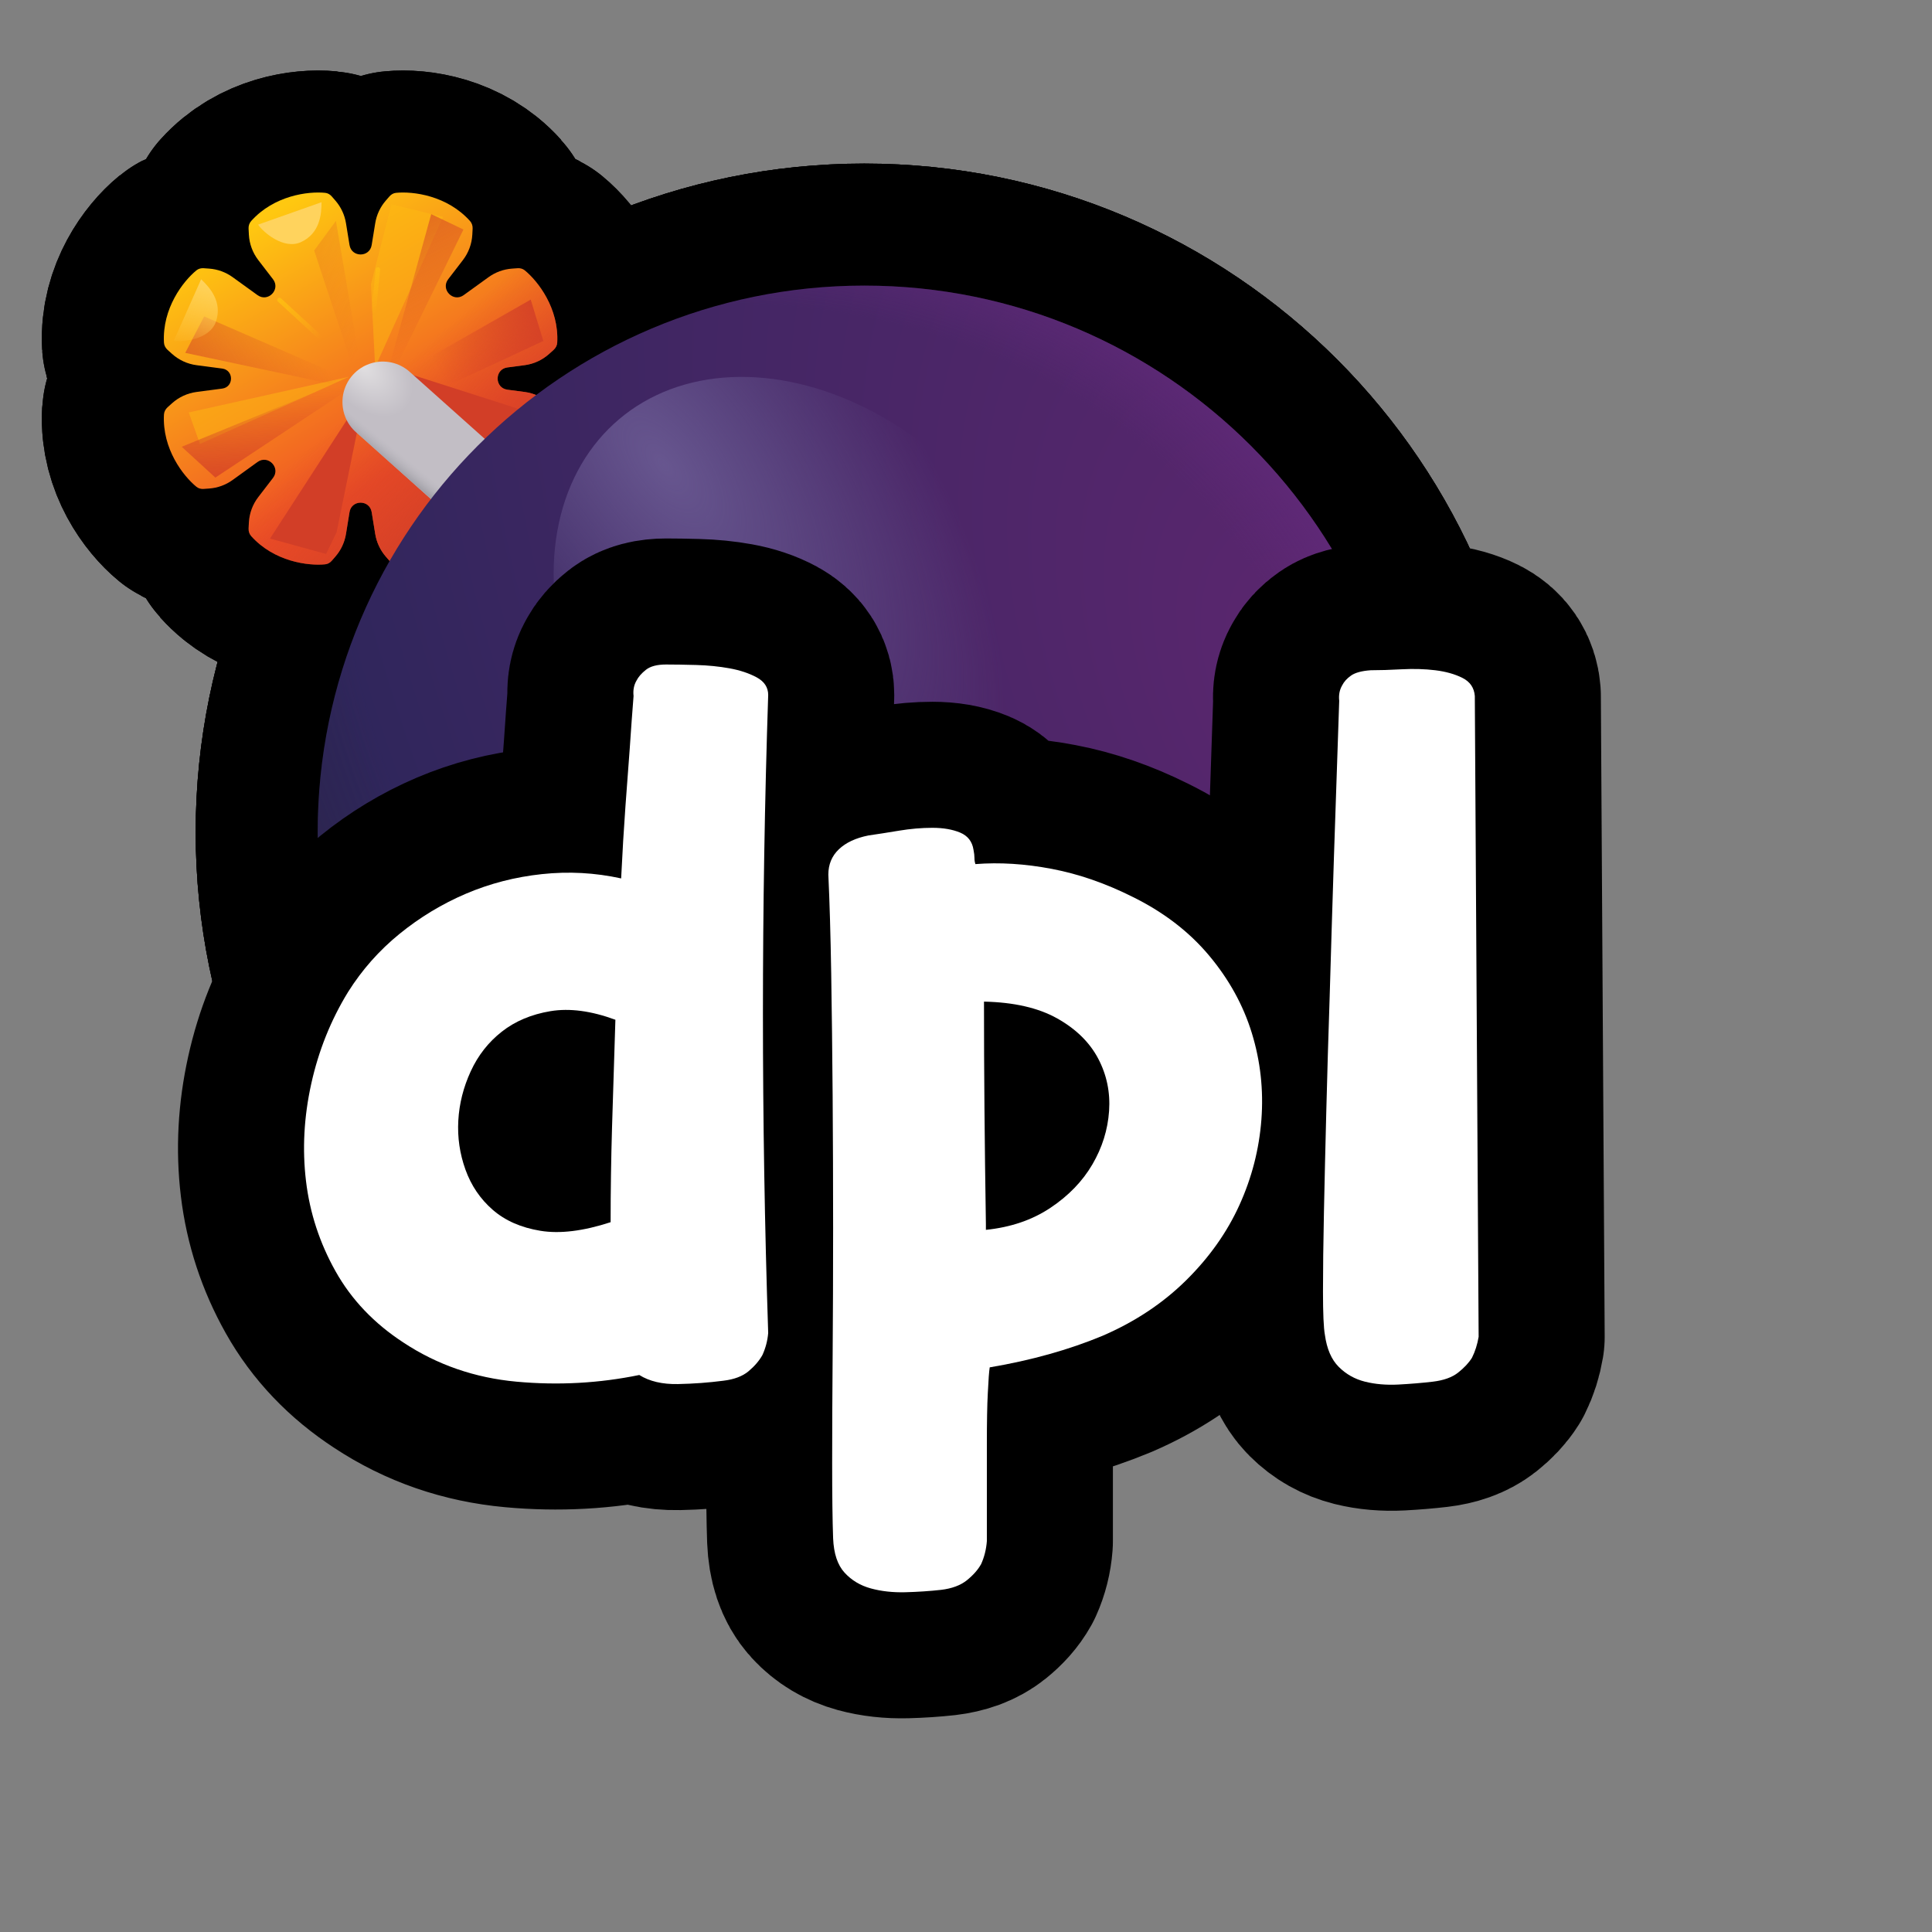 <?xml version="1.0" encoding="UTF-8"?>
<svg id="Pattern" xmlns="http://www.w3.org/2000/svg" xmlns:xlink="http://www.w3.org/1999/xlink" viewBox="0 0 280 280">
  <rect x="0" y="0" width="280" height="280" fill="#808080" stroke="none"/>
  <defs>
    <linearGradient id="linear-gradient" x1="5619.052" y1="-335.93" x2="5571.52" y2="-363.149" gradientTransform="translate(-297.208 5650.277) rotate(-90) scale(1 -1)" gradientUnits="userSpaceOnUse">
      <stop offset="0" stop-color="#ffc810"/>
      <stop offset=".756" stop-color="#ef4e26"/>
    </linearGradient>
    <linearGradient id="linear-gradient-2" x1="5575.579" y1="-367.047" x2="5593.454" y2="-351.203" gradientTransform="translate(-297.208 5650.277) rotate(-90) scale(1 -1)" gradientUnits="userSpaceOnUse">
      <stop offset="0" stop-color="#d23e27"/>
      <stop offset="1" stop-color="#d23e27" stop-opacity="0"/>
    </linearGradient>
    <linearGradient id="linear-gradient-3" x1="5576.143" y1="-338.245" x2="5594.505" y2="-338.873" xlink:href="#linear-gradient-2"/>
    <linearGradient id="linear-gradient-4" x1="5590.821" y1="-327.058" x2="5600.358" y2="-342.763" xlink:href="#linear-gradient-2"/>
    <linearGradient id="linear-gradient-5" x1="5616.54" y1="-352.32" x2="5600.149" y2="-360.622" xlink:href="#linear-gradient-2"/>
    <linearGradient id="linear-gradient-6" x1="5610.832" y1="-334.175" x2="5602.891" y2="-350.744" xlink:href="#linear-gradient-2"/>
    <linearGradient id="linear-gradient-7" x1="5605.842" y1="-378.555" x2="5595.991" y2="-361.086" xlink:href="#linear-gradient-2"/>
    <radialGradient id="radial-gradient" cx="-1431.929" cy="2385.591" fx="-1431.929" fy="2385.591" r="6.5" gradientTransform="translate(-307.343 7070.688) rotate(46.679) scale(3.393 -2.128)" gradientUnits="userSpaceOnUse">
      <stop offset="0" stop-color="#e1dfe1"/>
      <stop offset=".394" stop-color="#c2bec5"/>
    </radialGradient>
    <linearGradient id="linear-gradient-8" x1="5579.316" y1="-358.354" x2="5580.941" y2="-359.674" gradientTransform="translate(-297.208 5650.277) rotate(-90) scale(1 -1)" gradientUnits="userSpaceOnUse">
      <stop offset="0" stop-color="#a3a1a8"/>
      <stop offset="1" stop-color="#b8b6bd" stop-opacity="0"/>
    </linearGradient>
    <radialGradient id="radial-gradient-2" cx="-466.134" cy="143.593" fx="-466.134" fy="143.593" r="6.5" gradientTransform="translate(-10777.771 582.901) rotate(150.614) scale(21.017 -34.568)" gradientUnits="userSpaceOnUse">
      <stop offset=".006" stop-color="#5c266f"/>
      <stop offset="1" stop-color="#2e265b"/>
    </radialGradient>
    <radialGradient id="radial-gradient-3" cx="-491.335" cy="131.693" fx="-491.335" fy="131.693" r="6.5" gradientTransform="translate(-10576.68 4949.93) rotate(138.535) scale(22.936 -26.322)" gradientUnits="userSpaceOnUse">
      <stop offset=".719" stop-color="#29233a" stop-opacity="0"/>
      <stop offset="1" stop-color="#29233a"/>
    </radialGradient>
    <radialGradient id="radial-gradient-4" cx="-154.287" cy="589.185" fx="-154.287" fy="589.185" r="6.5" gradientTransform="translate(6589.685 7988.283) rotate(-22.45) scale(19.476 -16.532)" gradientUnits="userSpaceOnUse">
      <stop offset=".81" stop-color="#672b80" stop-opacity="0"/>
      <stop offset="1" stop-color="#672b80"/>
    </radialGradient>
    <radialGradient id="radial-gradient-5" cx="-591.332" cy="870.931" fx="-591.332" fy="870.931" r="6.5" gradientTransform="translate(-6279.241 8347.513) rotate(92.148) scale(14.411 -6.984)" gradientUnits="userSpaceOnUse">
      <stop offset="0" stop-color="#67568f"/>
      <stop offset=".728" stop-color="#67568f" stop-opacity="0"/>
    </radialGradient>
    <linearGradient id="linear-gradient-9" x1="5609.401" y1="-327.74" x2="5599.293" y2="-324.49" gradientTransform="translate(-297.208 5650.277) rotate(-90) scale(1 -1)" gradientUnits="userSpaceOnUse">
      <stop offset="0" stop-color="#ffd35d"/>
      <stop offset="1" stop-color="#ffd35d" stop-opacity="0"/>
    </linearGradient>
    <linearGradient id="linear-gradient-10" x1="5606.148" y1="-337.255" x2="5601.527" y2="-343.856" gradientTransform="translate(-297.208 5650.277) rotate(-90) scale(1 -1)" gradientUnits="userSpaceOnUse">
      <stop offset="0" stop-color="#febb12"/>
      <stop offset="1" stop-color="#febb12" stop-opacity="0"/>
    </linearGradient>
    <linearGradient id="linear-gradient-11" x1="5612.781" y1="-350.945" x2="5604.745" y2="-351.546" xlink:href="#linear-gradient-10"/>
  </defs>
  <a xlink:href="https://www.notion.so/dmmnotes/displaced-7f31c93966424c11b47cf8a6d4c060aa?pvs=4">
    <g>
      <g>
        <g>
          <path d="M29.508,38.873c-.374-.027-.748.069-1.038.306-1.931,1.581-4.974,5.506-4.708,10.472.022.406.218.779.519,1.051l.641.578c.995.897,2.238,1.471,3.566,1.646l3.719.49c1.695.224,1.695,2.677,0,2.9l-3.719.49c-1.328.176-2.571.749-3.566,1.646l-.641.578c-.301.272-.497.646-.519,1.051-.266,4.965,2.776,8.891,4.708,10.472.29.237.664.333,1.038.306l.802-.057c1.227-.088,2.405-.515,3.402-1.236l3.611-2.608c1.519-1.097,3.381.822,2.24,2.308l-2.132,2.774c-.816,1.062-1.291,2.347-1.361,3.684l-.045.861c-.021.406.104.809.375,1.111,3.319,3.703,8.244,4.333,10.728,4.087.373-.036.705-.233.951-.515l.527-.607c.807-.928,1.338-2.064,1.536-3.278l.515-3.168c.295-1.819,2.912-1.819,3.208,0l.515,3.168c.197,1.214.729,2.35,1.535,3.278l.527.607c.246.283.578.479.951.515,2.484.246,7.41-.384,10.728-4.087.271-.302.396-.705.375-1.111l-.045-.861c-.07-1.338-.545-2.622-1.361-3.684l-2.132-2.774c-1.142-1.485.721-3.405,2.24-2.308l3.611,2.608c.997.72,2.175,1.148,3.402,1.236l.801.057c.374.027.748-.069,1.038-.306,1.931-1.581,4.974-5.506,4.707-10.472-.021-.405-.218-.779-.519-1.051l-.64-.578c-.995-.897-2.238-1.471-3.566-1.646l-2.498-.329c-1.883-.249-1.883-2.974,0-3.222l2.498-.33c1.328-.176,2.571-.749,3.566-1.646l.64-.578c.302-.272.498-.645.519-1.051.266-4.965-2.776-8.89-4.707-10.472-.29-.237-.664-.333-1.038-.306l-.801.057c-1.227.088-2.405.515-3.402,1.236l-3.611,2.608c-1.519,1.097-3.382-.822-2.24-2.308l2.132-2.774c.816-1.061,1.291-2.347,1.361-3.684l.045-.862c.021-.406-.104-.809-.375-1.111-3.319-3.703-8.244-4.332-10.728-4.087-.373.036-.705.233-.951.516l-.527.606c-.807.929-1.338,2.064-1.535,3.278l-.515,3.168c-.296,1.819-2.912,1.819-3.208,0l-.515-3.168c-.197-1.214-.729-2.349-1.536-3.278l-.527-.606c-.246-.283-.578-.48-.951-.516-2.484-.245-7.41.384-10.728,4.087-.271.302-.396.705-.375,1.111l.045.862c.07,1.337.545,2.622,1.361,3.684l2.132,2.774c1.142,1.485-.721,3.405-2.24,2.308l-3.611-2.608c-.997-.72-2.175-1.148-3.402-1.236l-.802-.057Z" fill="none" stroke="#000" stroke-linecap="round" stroke-linejoin="round" stroke-width="35.364"/>
          <path d="M29.508,38.873c-.374-.027-.748.069-1.038.306-1.931,1.581-4.974,5.506-4.708,10.472.022.406.218.779.519,1.051l.641.578c.995.897,2.238,1.471,3.566,1.646l3.719.49c1.695.224,1.695,2.677,0,2.9l-3.719.49c-1.328.176-2.571.749-3.566,1.646l-.641.578c-.301.272-.497.646-.519,1.051-.266,4.965,2.776,8.891,4.708,10.472.29.237.664.333,1.038.306l.802-.057c1.227-.088,2.405-.515,3.402-1.236l3.611-2.608c1.519-1.097,3.381.822,2.24,2.308l-2.132,2.774c-.816,1.062-1.291,2.347-1.361,3.684l-.045.861c-.021.406.104.809.375,1.111,3.319,3.703,8.244,4.333,10.728,4.087.373-.036.705-.233.951-.515l.527-.607c.807-.928,1.338-2.064,1.536-3.278l.515-3.168c.295-1.819,2.912-1.819,3.208,0l.515,3.168c.197,1.214.729,2.35,1.535,3.278l.527.607c.246.283.578.479.951.515,2.484.246,7.41-.384,10.728-4.087.271-.302.396-.705.375-1.111l-.045-.861c-.07-1.338-.545-2.622-1.361-3.684l-2.132-2.774c-1.142-1.485.721-3.405,2.24-2.308l3.611,2.608c.997.72,2.175,1.148,3.402,1.236l.801.057c.374.027.748-.069,1.038-.306,1.931-1.581,4.974-5.506,4.707-10.472-.021-.405-.218-.779-.519-1.051l-.64-.578c-.995-.897-2.238-1.471-3.566-1.646l-2.498-.329c-1.883-.249-1.883-2.974,0-3.222l2.498-.33c1.328-.176,2.571-.749,3.566-1.646l.64-.578c.302-.272.498-.645.519-1.051.266-4.965-2.776-8.89-4.707-10.472-.29-.237-.664-.333-1.038-.306l-.801.057c-1.227.088-2.405.515-3.402,1.236l-3.611,2.608c-1.519,1.097-3.382-.822-2.24-2.308l2.132-2.774c.816-1.061,1.291-2.347,1.361-3.684l.045-.862c.021-.406-.104-.809-.375-1.111-3.319-3.703-8.244-4.332-10.728-4.087-.373.036-.705.233-.951.516l-.527.606c-.807.929-1.338,2.064-1.535,3.278l-.515,3.168c-.296,1.819-2.912,1.819-3.208,0l-.515-3.168c-.197-1.214-.729-2.349-1.536-3.278l-.527-.606c-.246-.283-.578-.48-.951-.516-2.484-.245-7.41.384-10.728,4.087-.271.302-.396.705-.375,1.111l.045.862c.07,1.337.545,2.622,1.361,3.684l2.132,2.774c1.142,1.485-.721,3.405-2.24,2.308l-3.611-2.608c-.997-.72-2.175-1.148-3.402-1.236l-.802-.057Z" fill="none" stroke="#000" stroke-linecap="round" stroke-linejoin="round" stroke-width="35.364"/>
          <path d="M52.947,56.726l-13.813,21.329,8.125,2.234,1.523-3.148,4.164-20.415Z" fill="none" stroke="#000" stroke-linecap="round" stroke-linejoin="round" stroke-width="35.364"/>
          <path d="M57.416,53.578l13,12.085,5.383-6.195-18.383-5.89Z" fill="none" stroke="#000" stroke-linecap="round" stroke-linejoin="round" stroke-width="35.364"/>
          <g>
            <polygon points="50.611 54.594 27.354 59.773 28.979 64.344 50.611 54.594" fill="none" stroke="#000" stroke-linecap="round" stroke-linejoin="round" stroke-width="35.364"/>
            <polygon points="50.611 54.594 27.354 59.773 28.979 64.344 50.611 54.594" fill="none" stroke="#000" stroke-linecap="round" stroke-linejoin="round" stroke-width="35.364"/>
          </g>
          <g>
            <polygon points="64.221 31.437 54.367 53.214 53.76 41.187 56.736 29.604 64.221 31.437" fill="none" stroke="#000" stroke-linecap="round" stroke-linejoin="round" stroke-width="35.364"/>
            <polygon points="64.221 31.437 54.367 53.214 53.76 41.187 56.736 29.604 64.221 31.437" fill="none" stroke="#000" stroke-linecap="round" stroke-linejoin="round" stroke-width="35.364"/>
          </g>
          <path d="M56.806,52.257l-30.469,12.492,4.875,4.469,25.594-16.961Z" fill="none" stroke="#000" stroke-linecap="round" stroke-linejoin="round" stroke-width="35.364"/>
          <g>
            <polygon points="55.994 57.336 29.588 45.859 26.846 51.141 55.994 57.336" fill="none" stroke="#000" stroke-linecap="round" stroke-linejoin="round" stroke-width="35.364"/>
            <polygon points="55.994 57.336 29.588 45.859 26.846 51.141 55.994 57.336" fill="none" stroke="#000" stroke-linecap="round" stroke-linejoin="round" stroke-width="35.364"/>
          </g>
          <g>
            <polygon points="55.08 57.945 67.166 33.266 62.494 31.031 55.08 57.945" fill="none" stroke="#000" stroke-linecap="round" stroke-linejoin="round" stroke-width="35.364"/>
            <polygon points="55.08 57.945 67.166 33.266 62.494 31.031 55.08 57.945" fill="none" stroke="#000" stroke-linecap="round" stroke-linejoin="round" stroke-width="35.364"/>
          </g>
          <g>
            <polygon points="53.502 60.408 48.684 32.022 45.533 36.312 53.502 60.408" fill="none" stroke="#000" stroke-linecap="round" stroke-linejoin="round" stroke-width="35.364"/>
            <polygon points="53.502 60.408 48.684 32.022 45.533 36.312 53.502 60.408" fill="none" stroke="#000" stroke-linecap="round" stroke-linejoin="round" stroke-width="35.364"/>
          </g>
          <path d="M78.744,49.414l-1.828-5.992-21.024,11.984,4.773,2.438,18.078-8.43Z" fill="none" stroke="#000" stroke-linecap="round" stroke-linejoin="round" stroke-width="35.364"/>
          <path d="M55.48,58.25l18.535,16.555" fill="none" stroke="#000" stroke-linecap="round" stroke-linejoin="round" stroke-width="35.364"/>
          <path d="M55.48,58.25l18.535,16.555" fill="none" stroke="#000" stroke-linecap="round" stroke-linejoin="round" stroke-width="35.364"/>
          <path d="M204.479,120.61c0,43.751-35.467,79.219-79.219,79.219-43.752,0-79.219-35.468-79.219-79.219,0-43.752,35.467-79.219,79.219-79.219,43.752,0,79.219,35.467,79.219,79.219Z" fill="none" stroke="#000" stroke-linecap="round" stroke-linejoin="round" stroke-width="35.364"/>
          <path d="M204.479,120.61c0,43.751-35.467,79.219-79.219,79.219-43.752,0-79.219-35.468-79.219-79.219,0-43.752,35.467-79.219,79.219-79.219,43.752,0,79.219,35.467,79.219,79.219Z" fill="none" stroke="#000" stroke-linecap="round" stroke-linejoin="round" stroke-width="35.364"/>
          <path d="M204.479,120.61c0,43.751-35.467,79.219-79.219,79.219-43.752,0-79.219-35.468-79.219-79.219,0-43.752,35.467-79.219,79.219-79.219,43.752,0,79.219,35.467,79.219,79.219Z" fill="none" stroke="#000" stroke-linecap="round" stroke-linejoin="round" stroke-width="35.364"/>
          <ellipse cx="117.847" cy="94.046" rx="32.707" ry="43.578" transform="translate(-32.87 98.158) rotate(-40.154)" fill="none" stroke="#000" stroke-linecap="round" stroke-linejoin="round" stroke-width="35.364"/>
          <path d="M37.408,32.555l9.191-3.25c0,1.676-.203,4.519-2.996,5.789-2.548,1.158-5.586-1.574-6.195-2.539Z" fill="none" stroke="#000" stroke-linecap="round" stroke-linejoin="round" stroke-width="35.364"/>
          <path d="M25.187,49.383l3.96-8.909c1.217,1.152,3.142,3.255,2.143,6.156-.911,2.646-4.984,2.974-6.103,2.753Z" fill="none" stroke="#000" stroke-linecap="round" stroke-linejoin="round" stroke-width="35.364"/>
          <path d="M40.506,43.473l8.887,8.176" fill="none" stroke="#000" stroke-linecap="round" stroke-linejoin="round" stroke-width="35.364"/>
          <path d="M54.776,39.055l-1.063,10.446" fill="none" stroke="#000" stroke-linecap="round" stroke-linejoin="round" stroke-width="35.364"/>
        </g>
        <g>
          <path d="M29.508,38.873c-.374-.027-.748.069-1.038.306-1.931,1.581-4.974,5.506-4.708,10.472.022.406.218.779.519,1.051l.641.578c.995.897,2.238,1.471,3.566,1.646l3.719.49c1.695.224,1.695,2.677,0,2.9l-3.719.49c-1.328.176-2.571.749-3.566,1.646l-.641.578c-.301.272-.497.646-.519,1.051-.266,4.965,2.776,8.891,4.708,10.472.29.237.664.333,1.038.306l.802-.057c1.227-.088,2.405-.515,3.402-1.236l3.611-2.608c1.519-1.097,3.381.822,2.24,2.308l-2.132,2.774c-.816,1.062-1.291,2.347-1.361,3.684l-.045.861c-.021.406.104.809.375,1.111,3.319,3.703,8.244,4.333,10.728,4.087.373-.036.705-.233.951-.515l.527-.607c.807-.928,1.338-2.064,1.536-3.278l.515-3.168c.295-1.819,2.912-1.819,3.208,0l.515,3.168c.197,1.214.729,2.35,1.535,3.278l.527.607c.246.283.578.479.951.515,2.484.246,7.41-.384,10.728-4.087.271-.302.396-.705.375-1.111l-.045-.861c-.07-1.338-.545-2.622-1.361-3.684l-2.132-2.774c-1.142-1.485.721-3.405,2.24-2.308l3.611,2.608c.997.72,2.175,1.148,3.402,1.236l.801.057c.374.027.748-.069,1.038-.306,1.931-1.581,4.974-5.506,4.707-10.472-.021-.405-.218-.779-.519-1.051l-.64-.578c-.995-.897-2.238-1.471-3.566-1.646l-2.498-.329c-1.883-.249-1.883-2.974,0-3.222l2.498-.33c1.328-.176,2.571-.749,3.566-1.646l.64-.578c.302-.272.498-.645.519-1.051.266-4.965-2.776-8.89-4.707-10.472-.29-.237-.664-.333-1.038-.306l-.801.057c-1.227.088-2.405.515-3.402,1.236l-3.611,2.608c-1.519,1.097-3.382-.822-2.24-2.308l2.132-2.774c.816-1.061,1.291-2.347,1.361-3.684l.045-.862c.021-.406-.104-.809-.375-1.111-3.319-3.703-8.244-4.332-10.728-4.087-.373.036-.705.233-.951.516l-.527.606c-.807.929-1.338,2.064-1.535,3.278l-.515,3.168c-.296,1.819-2.912,1.819-3.208,0l-.515-3.168c-.197-1.214-.729-2.349-1.536-3.278l-.527-.606c-.246-.283-.578-.48-.951-.516-2.484-.245-7.41.384-10.728,4.087-.271.302-.396.705-.375,1.111l.045.862c.07,1.337.545,2.622,1.361,3.684l2.132,2.774c1.142,1.485-.721,3.405-2.24,2.308l-3.611-2.608c-.997-.72-2.175-1.148-3.402-1.236l-.802-.057Z" fill="url(#linear-gradient)" fill-rule="evenodd" stroke-width="0"/>
          <path d="M29.508,38.873c-.374-.027-.748.069-1.038.306-1.931,1.581-4.974,5.506-4.708,10.472.022.406.218.779.519,1.051l.641.578c.995.897,2.238,1.471,3.566,1.646l3.719.49c1.695.224,1.695,2.677,0,2.9l-3.719.49c-1.328.176-2.571.749-3.566,1.646l-.641.578c-.301.272-.497.646-.519,1.051-.266,4.965,2.776,8.891,4.708,10.472.29.237.664.333,1.038.306l.802-.057c1.227-.088,2.405-.515,3.402-1.236l3.611-2.608c1.519-1.097,3.381.822,2.24,2.308l-2.132,2.774c-.816,1.062-1.291,2.347-1.361,3.684l-.045.861c-.021.406.104.809.375,1.111,3.319,3.703,8.244,4.333,10.728,4.087.373-.036.705-.233.951-.515l.527-.607c.807-.928,1.338-2.064,1.536-3.278l.515-3.168c.295-1.819,2.912-1.819,3.208,0l.515,3.168c.197,1.214.729,2.35,1.535,3.278l.527.607c.246.283.578.479.951.515,2.484.246,7.41-.384,10.728-4.087.271-.302.396-.705.375-1.111l-.045-.861c-.07-1.338-.545-2.622-1.361-3.684l-2.132-2.774c-1.142-1.485.721-3.405,2.24-2.308l3.611,2.608c.997.72,2.175,1.148,3.402,1.236l.801.057c.374.027.748-.069,1.038-.306,1.931-1.581,4.974-5.506,4.707-10.472-.021-.405-.218-.779-.519-1.051l-.64-.578c-.995-.897-2.238-1.471-3.566-1.646l-2.498-.329c-1.883-.249-1.883-2.974,0-3.222l2.498-.33c1.328-.176,2.571-.749,3.566-1.646l.64-.578c.302-.272.498-.645.519-1.051.266-4.965-2.776-8.89-4.707-10.472-.29-.237-.664-.333-1.038-.306l-.801.057c-1.227.088-2.405.515-3.402,1.236l-3.611,2.608c-1.519,1.097-3.382-.822-2.24-2.308l2.132-2.774c.816-1.061,1.291-2.347,1.361-3.684l.045-.862c.021-.406-.104-.809-.375-1.111-3.319-3.703-8.244-4.332-10.728-4.087-.373.036-.705.233-.951.516l-.527.606c-.807.929-1.338,2.064-1.535,3.278l-.515,3.168c-.296,1.819-2.912,1.819-3.208,0l-.515-3.168c-.197-1.214-.729-2.349-1.536-3.278l-.527-.606c-.246-.283-.578-.48-.951-.516-2.484-.245-7.41.384-10.728,4.087-.271.302-.396.705-.375,1.111l.045.862c.07,1.337.545,2.622,1.361,3.684l2.132,2.774c1.142,1.485-.721,3.405-2.24,2.308l-3.611-2.608c-.997-.72-2.175-1.148-3.402-1.236l-.802-.057Z" fill="url(#linear-gradient-2)" fill-rule="evenodd" stroke-width="0"/>
          <path d="M52.947,56.726l-13.813,21.329,8.125,2.234,1.523-3.148,4.164-20.415Z" fill="#d23e27" stroke-width="0"/>
          <path d="M57.416,53.578l13,12.085,5.383-6.195-18.383-5.89Z" fill="#d23e27" stroke-width="0"/>
          <polygon points="50.611 54.594 27.354 59.773 28.979 64.344 50.611 54.594" fill="#febb12" opacity=".5" stroke-width="0"/>
          <polygon points="64.221 31.437 54.367 53.214 53.76 41.187 56.736 29.604 64.221 31.437" fill="#febb12" opacity=".5" stroke-width="0"/>
          <path d="M56.806,52.257l-30.469,12.492,4.875,4.469,25.594-16.961Z" fill="url(#linear-gradient-3)" stroke-width="0"/>
          <polygon points="55.994 57.336 29.588 45.859 26.846 51.141 55.994 57.336" fill="url(#linear-gradient-4)" opacity=".6" stroke-width="0"/>
          <polygon points="55.08 57.945 67.166 33.266 62.494 31.031 55.08 57.945" fill="url(#linear-gradient-5)" opacity=".6" stroke-width="0"/>
          <polygon points="53.502 60.408 48.684 32.022 45.533 36.312 53.502 60.408" fill="url(#linear-gradient-6)" opacity=".3" stroke-width="0"/>
          <path d="M78.744,49.414l-1.828-5.992-21.024,11.984,4.773,2.438,18.078-8.43Z" fill="url(#linear-gradient-7)" stroke-width="0"/>
          <path d="M55.48,58.25l18.535,16.555" fill="none" stroke="url(#radial-gradient)" stroke-linecap="round" stroke-width="11.7"/>
          <path d="M55.48,58.25l18.535,16.555" fill="none" stroke="url(#linear-gradient-8)" stroke-linecap="round" stroke-width="11.7"/>
          <path d="M204.479,120.61c0,43.751-35.467,79.219-79.219,79.219-43.752,0-79.219-35.468-79.219-79.219,0-43.752,35.467-79.219,79.219-79.219,43.752,0,79.219,35.467,79.219,79.219Z" fill="url(#radial-gradient-2)" stroke-width="0"/>
          <path d="M204.479,120.61c0,43.751-35.467,79.219-79.219,79.219-43.752,0-79.219-35.468-79.219-79.219,0-43.752,35.467-79.219,79.219-79.219,43.752,0,79.219,35.467,79.219,79.219Z" fill="url(#radial-gradient-3)" stroke-width="0"/>
          <path d="M204.479,120.61c0,43.751-35.467,79.219-79.219,79.219-43.752,0-79.219-35.468-79.219-79.219,0-43.752,35.467-79.219,79.219-79.219,43.752,0,79.219,35.467,79.219,79.219Z" fill="url(#radial-gradient-4)" stroke-width="0"/>
          <ellipse cx="117.847" cy="94.046" rx="32.707" ry="43.578" transform="translate(-32.87 98.158) rotate(-40.154)" fill="url(#radial-gradient-5)" stroke-width="0"/>
          <path d="M37.408,32.555l9.191-3.25c0,1.676-.203,4.519-2.996,5.789-2.548,1.158-5.586-1.574-6.195-2.539Z" fill="#ffd35d" stroke-width="0"/>
          <path d="M25.187,49.383l3.96-8.909c1.217,1.152,3.142,3.255,2.143,6.156-.911,2.646-4.984,2.974-6.103,2.753Z" fill="url(#linear-gradient-9)" stroke-width="0"/>
          <path d="M40.506,43.473l8.887,8.176" fill="none" stroke="url(#linear-gradient-10)" stroke-linecap="round" stroke-width=".65"/>
          <path d="M54.776,39.055l-1.063,10.446" fill="none" stroke="url(#linear-gradient-11)" stroke-linecap="round" stroke-width=".65"/>
        </g>
      </g>
      <g id="AC">
        <g>
          <path d="M111.332,100.736c-1.016,30.724-1.016,61.542,0,92.45-.093,1.107-.37,2.169-.83,3.183-.463.831-1.131,1.615-2.007,2.353-.878.74-2.1,1.198-3.667,1.384-2.124.277-4.314.437-6.574.484-2.262.045-4.13-.394-5.605-1.315-5.813,1.198-11.742,1.522-17.784.969-6.044-.553-11.511-2.443-16.4-5.674-4.245-2.768-7.521-6.204-9.826-10.311-2.307-4.104-3.737-8.464-4.29-13.079-.554-4.612-.301-9.318.761-14.117,1.06-4.796,2.837-9.225,5.328-13.286,2.029-3.229,4.52-6.042,7.474-8.442,2.952-2.398,6.159-4.336,9.619-5.813,3.46-1.475,7.127-2.422,11.003-2.837,3.875-.416,7.703-.208,11.487.623.184-3.782.392-7.266.623-10.449.229-3.184.437-5.973.623-8.374.184-2.768.368-5.304.554-7.612-.093-.83.045-1.567.415-2.214.277-.553.738-1.083,1.384-1.591.645-.506,1.613-.761,2.906-.761,1.198,0,2.651.024,4.359.069,1.706.047,3.322.208,4.844.484s2.837.716,3.944,1.314c1.107.601,1.661,1.453,1.661,2.561ZM89.188,147.791c-3.508-1.291-6.643-1.706-9.411-1.246-2.768.463-5.121,1.453-7.058,2.976-1.938,1.522-3.438,3.438-4.498,5.744-1.062,2.307-1.661,4.684-1.799,7.127-.138,2.446.208,4.822,1.038,7.127.831,2.307,2.145,4.245,3.944,5.812,1.799,1.57,4.104,2.584,6.92,3.045,2.813.463,6.204.047,10.172-1.246,0-4.52.069-9.134.208-13.84s.298-9.872.484-15.5Z" fill="none" stroke="#000" stroke-linecap="round" stroke-linejoin="round" stroke-width="36.534"/>
          <path d="M164.059,129.937c4.52,2.214,8.235,5.052,11.141,8.512,2.906,3.46,4.982,7.22,6.228,11.279,1.246,4.061,1.706,8.235,1.384,12.525-.324,4.291-1.384,8.421-3.183,12.387-1.799,3.968-4.383,7.612-7.75,10.934-3.369,3.321-7.404,5.999-12.11,8.027-4.891,2.031-10.334,3.553-16.331,4.567-.093.553-.186,1.799-.277,3.737-.093,1.661-.138,4.173-.138,7.542v13.909c-.093,1.198-.37,2.305-.83,3.321-.463.831-1.155,1.613-2.076,2.353-.923.737-2.169,1.198-3.737,1.384-1.661.184-3.391.298-5.19.346-1.799.045-3.46-.139-4.982-.554-1.522-.416-2.792-1.176-3.806-2.284-1.016-1.107-1.57-2.768-1.661-4.982-.093-2.584-.138-6.206-.138-10.864,0-4.66.022-9.874.069-15.639.045-5.765.069-11.924.069-18.476,0-6.55-.024-12.94-.069-19.168-.048-6.228-.117-12.131-.208-17.715-.093-5.581-.231-10.356-.415-14.324,0-1.475.506-2.699,1.522-3.667,1.014-.969,2.444-1.637,4.291-2.007,1.291-.184,2.768-.415,4.429-.692,1.661-.277,3.274-.415,4.844-.415,1.568,0,2.906.231,4.014.692,1.107.463,1.751,1.293,1.938,2.491.091.463.138.854.138,1.176,0,.325.045.623.138.9,3.505-.277,7.197-.045,11.072.692,3.875.739,7.75,2.076,11.625,4.013ZM142.884,178.239c3.598-.368,6.712-1.43,9.342-3.184,2.629-1.751,4.658-3.851,6.089-6.297,1.429-2.443,2.236-5.028,2.422-7.75.184-2.72-.346-5.259-1.592-7.612-1.246-2.353-3.231-4.29-5.951-5.812-2.723-1.522-6.252-2.329-10.587-2.422,0,5.168.021,10.358.069,15.57.045,5.213.115,10.773.208,16.677v.831Z" fill="none" stroke="#000" stroke-linecap="round" stroke-linejoin="round" stroke-width="36.534"/>
          <path d="M214.296,193.739c-.186,1.107-.508,2.124-.969,3.044-.463.74-1.131,1.453-2.007,2.146-.878.692-2.1,1.128-3.667,1.314-1.57.184-3.231.322-4.982.416-1.754.091-3.369-.048-4.844-.416-1.477-.37-2.746-1.083-3.806-2.145-1.062-1.06-1.73-2.606-2.007-4.636-.186-1.014-.277-3.114-.277-6.297s.045-7.011.138-11.487c.091-4.474.208-9.411.346-14.809s.298-10.864.484-16.4c.368-12.824.83-27.126,1.384-42.903-.093-.831.045-1.568.415-2.214.277-.554.714-1.038,1.315-1.454.599-.415,1.544-.668,2.837-.761,1.291,0,2.79-.045,4.498-.139,1.706-.091,3.322-.045,4.844.139,1.522.186,2.837.553,3.944,1.107s1.706,1.432,1.799,2.629l.554,92.865Z" fill="none" stroke="#000" stroke-linecap="round" stroke-linejoin="round" stroke-width="36.534"/>
        </g>
        <g>
          <path d="M111.332,100.736c-1.016,30.724-1.016,61.542,0,92.45-.093,1.107-.37,2.169-.83,3.183-.463.831-1.131,1.615-2.007,2.353-.878.74-2.1,1.198-3.667,1.384-2.124.277-4.314.437-6.574.484-2.262.045-4.13-.394-5.605-1.315-5.813,1.198-11.742,1.522-17.784.969-6.044-.553-11.511-2.443-16.4-5.674-4.245-2.768-7.521-6.204-9.826-10.311-2.307-4.104-3.737-8.464-4.29-13.079-.554-4.612-.301-9.318.761-14.117,1.06-4.796,2.837-9.225,5.328-13.286,2.029-3.229,4.52-6.042,7.474-8.442,2.952-2.398,6.159-4.336,9.619-5.813,3.46-1.475,7.127-2.422,11.003-2.837,3.875-.416,7.703-.208,11.487.623.184-3.782.392-7.266.623-10.449.229-3.184.437-5.973.623-8.374.184-2.768.368-5.304.554-7.612-.093-.83.045-1.567.415-2.214.277-.553.738-1.083,1.384-1.591.645-.506,1.613-.761,2.906-.761,1.198,0,2.651.024,4.359.069,1.706.047,3.322.208,4.844.484s2.837.716,3.944,1.314c1.107.601,1.661,1.453,1.661,2.561ZM89.188,147.791c-3.508-1.291-6.643-1.706-9.411-1.246-2.768.463-5.121,1.453-7.058,2.976-1.938,1.522-3.438,3.438-4.498,5.744-1.062,2.307-1.661,4.684-1.799,7.127-.138,2.446.208,4.822,1.038,7.127.831,2.307,2.145,4.245,3.944,5.812,1.799,1.57,4.104,2.584,6.92,3.045,2.813.463,6.204.047,10.172-1.246,0-4.52.069-9.134.208-13.84s.298-9.872.484-15.5Z" fill="#fff" stroke-width="0"/>
          <path d="M164.059,129.937c4.52,2.214,8.235,5.052,11.141,8.512,2.906,3.46,4.982,7.22,6.228,11.279,1.246,4.061,1.706,8.235,1.384,12.525-.324,4.291-1.384,8.421-3.183,12.387-1.799,3.968-4.383,7.612-7.75,10.934-3.369,3.321-7.404,5.999-12.11,8.027-4.891,2.031-10.334,3.553-16.331,4.567-.093.553-.186,1.799-.277,3.737-.093,1.661-.138,4.173-.138,7.542v13.909c-.093,1.198-.37,2.305-.83,3.321-.463.831-1.155,1.613-2.076,2.353-.923.737-2.169,1.198-3.737,1.384-1.661.184-3.391.298-5.19.346-1.799.045-3.46-.139-4.982-.554-1.522-.416-2.792-1.176-3.806-2.284-1.016-1.107-1.57-2.768-1.661-4.982-.093-2.584-.138-6.206-.138-10.864,0-4.66.022-9.874.069-15.639.045-5.765.069-11.924.069-18.476,0-6.55-.024-12.94-.069-19.168-.048-6.228-.117-12.131-.208-17.715-.093-5.581-.231-10.356-.415-14.324,0-1.475.506-2.699,1.522-3.667,1.014-.969,2.444-1.637,4.291-2.007,1.291-.184,2.768-.415,4.429-.692,1.661-.277,3.274-.415,4.844-.415,1.568,0,2.906.231,4.014.692,1.107.463,1.751,1.293,1.938,2.491.091.463.138.854.138,1.176,0,.325.045.623.138.9,3.505-.277,7.197-.045,11.072.692,3.875.739,7.75,2.076,11.625,4.013ZM142.884,178.239c3.598-.368,6.712-1.43,9.342-3.184,2.629-1.751,4.658-3.851,6.089-6.297,1.429-2.443,2.236-5.028,2.422-7.75.184-2.72-.346-5.259-1.592-7.612-1.246-2.353-3.231-4.29-5.951-5.812-2.723-1.522-6.252-2.329-10.587-2.422,0,5.168.021,10.358.069,15.57.045,5.213.115,10.773.208,16.677v.831Z" fill="#fff" stroke-width="0"/>
          <path d="M214.296,193.739c-.186,1.107-.508,2.124-.969,3.044-.463.74-1.131,1.453-2.007,2.146-.878.692-2.1,1.128-3.667,1.314-1.57.184-3.231.322-4.982.416-1.754.091-3.369-.048-4.844-.416-1.477-.37-2.746-1.083-3.806-2.145-1.062-1.06-1.73-2.606-2.007-4.636-.186-1.014-.277-3.114-.277-6.297s.045-7.011.138-11.487c.091-4.474.208-9.411.346-14.809s.298-10.864.484-16.4c.368-12.824.83-27.126,1.384-42.903-.093-.831.045-1.568.415-2.214.277-.554.714-1.038,1.315-1.454.599-.415,1.544-.668,2.837-.761,1.291,0,2.79-.045,4.498-.139,1.706-.091,3.322-.045,4.844.139,1.522.186,2.837.553,3.944,1.107s1.706,1.432,1.799,2.629l.554,92.865Z" fill="#fff" stroke-width="0"/>
        </g>
      </g>
    </g>
  </a>
</svg>